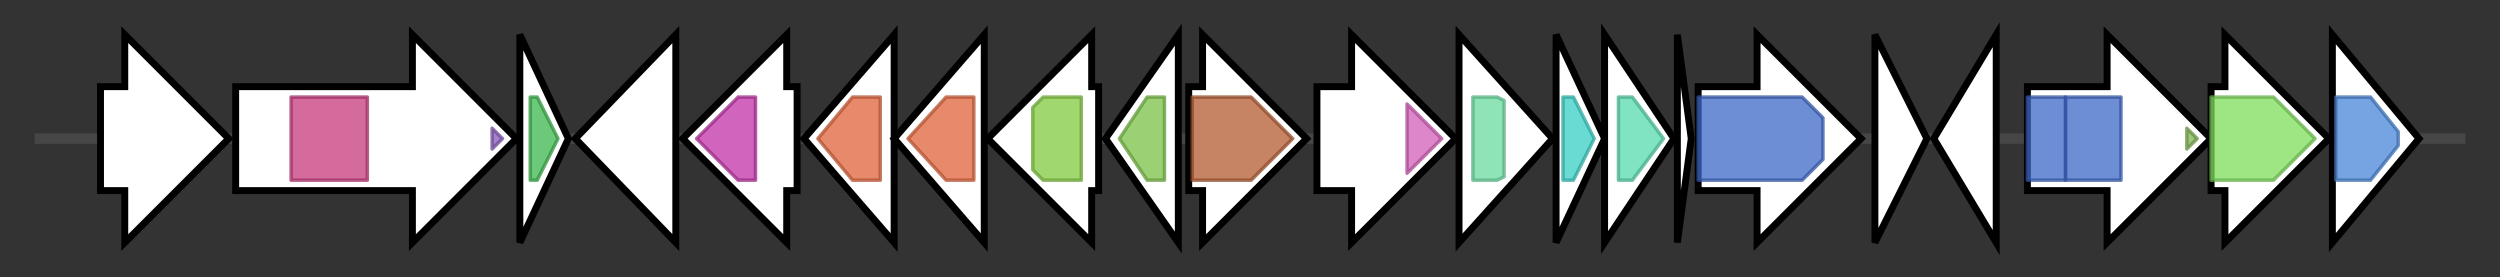 <svg version="1.1" baseProfile="full" xmlns="http://www.w3.org/2000/svg" width="721.367" height="80">
	<rect width="100%" height="100%" fill="#333333" stroke="none"/>
	<g>
		<line x1="10" y1="40.0" x2="711.367" y2="40.0" style="stroke:rgb(70,70,70); stroke-width:3 "/>
		<g>
			<title> (ctg6_440)</title>
			<polygon class=" (ctg6_440)" points="29,25 36,25 36,10 66,40 36,70 36,55 29,55" fill="rgb(255,255,255)" fill-opacity="1.0" stroke="rgb(0,0,0)" stroke-width="2"  />
		</g>
		<g>
			<title> (ctg6_441)</title>
			<polygon class=" (ctg6_441)" points="68,25 119,25 119,10 149,40 119,70 119,55 68,55" fill="rgb(255,255,255)" fill-opacity="1.0" stroke="rgb(0,0,0)" stroke-width="2"  />
			<g>
				<title>GSDH (PF07995)
"Glucose / Sorbosone dehydrogenase"</title>
				<rect class="PF07995" x="84" y="28" stroke-linejoin="round" width="22" height="24" fill="rgb(199,57,124)" stroke="rgb(159,45,99)" stroke-width="1" opacity="0.75" />
			</g>
			<g>
				<title>FlgD_ig (PF13860)
"FlgD Ig-like domain"</title>
				<polygon class="PF13860" points="142,37 145,40 142,43" stroke-linejoin="round" width="5" height="24" fill="rgb(135,90,185)" stroke="rgb(108,72,148)" stroke-width="1" opacity="0.75" />
			</g>
		</g>
		<g>
			<title> (ctg6_442)</title>
			<polygon class=" (ctg6_442)" points="150,10 164,40 150,70" fill="rgb(255,255,255)" fill-opacity="1.0" stroke="rgb(0,0,0)" stroke-width="2"  />
			<g>
				<title>HSDR_N_2 (PF13588)
"Type I restriction enzyme R protein N terminus (HSDR_N)"</title>
				<polygon class="PF13588" points="153,28 155,28 161,40 155,52 153,52" stroke-linejoin="round" width="10" height="24" fill="rgb(59,182,76)" stroke="rgb(47,145,60)" stroke-width="1" opacity="0.75" />
			</g>
		</g>
		<g>
			<title> (ctg6_443)</title>
			<polygon class=" (ctg6_443)" points="166,40 195,10 195,70" fill="rgb(255,255,255)" fill-opacity="1.0" stroke="rgb(0,0,0)" stroke-width="2"  />
		</g>
		<g>
			<title> (ctg6_444)</title>
			<polygon class=" (ctg6_444)" points="230,25 227,25 227,10 197,40 227,70 227,55 230,55" fill="rgb(255,255,255)" fill-opacity="1.0" stroke="rgb(0,0,0)" stroke-width="2"  />
			<g>
				<title>UxuA (PF03786)
"D-mannonate dehydratase (UxuA)"</title>
				<polygon class="PF03786" points="201,40 213,28 218,28 218,52 213,52" stroke-linejoin="round" width="20" height="24" fill="rgb(193,50,168)" stroke="rgb(154,39,134)" stroke-width="1" opacity="0.75" />
			</g>
		</g>
		<g>
			<title> (ctg6_445)</title>
			<polygon class=" (ctg6_445)" points="232,40 258,10 258,70" fill="rgb(255,255,255)" fill-opacity="1.0" stroke="rgb(0,0,0)" stroke-width="2"  />
			<g>
				<title>ABC2_membrane_6 (PF06182)
"ABC-2 family transporter protein"</title>
				<polygon class="PF06182" points="236,40 246,28 254,28 254,52 246,52" stroke-linejoin="round" width="22" height="24" fill="rgb(223,99,59)" stroke="rgb(178,79,47)" stroke-width="1" opacity="0.75" />
			</g>
		</g>
		<g>
			<title> (ctg6_446)</title>
			<polygon class=" (ctg6_446)" points="258,40 284,10 284,70" fill="rgb(255,255,255)" fill-opacity="1.0" stroke="rgb(0,0,0)" stroke-width="2"  />
			<g>
				<title>ABC2_membrane_6 (PF06182)
"ABC-2 family transporter protein"</title>
				<polygon class="PF06182" points="262,40 273,28 281,28 281,52 273,52" stroke-linejoin="round" width="23" height="24" fill="rgb(223,99,59)" stroke="rgb(178,79,47)" stroke-width="1" opacity="0.75" />
			</g>
		</g>
		<g>
			<title> (ctg6_447)</title>
			<polygon class=" (ctg6_447)" points="317,25 315,25 315,10 285,40 315,70 315,55 317,55" fill="rgb(255,255,255)" fill-opacity="1.0" stroke="rgb(0,0,0)" stroke-width="2"  />
			<g>
				<title>ABC_tran (PF00005)
"ABC transporter"</title>
				<polygon class="PF00005" points="298,31 301,28 312,28 312,52 301,52 298,49" stroke-linejoin="round" width="14" height="24" fill="rgb(129,201,63)" stroke="rgb(103,160,50)" stroke-width="1" opacity="0.75" />
			</g>
		</g>
		<g>
			<title> (ctg6_448)</title>
			<polygon class=" (ctg6_448)" points="319,40 340,10 340,70" fill="rgb(255,255,255)" fill-opacity="1.0" stroke="rgb(0,0,0)" stroke-width="2"  />
			<g>
				<title>Amidase_2 (PF01510)
"N-acetylmuramoyl-L-alanine amidase"</title>
				<polygon class="PF01510" points="323,40 331,28 336,28 336,52 331,52" stroke-linejoin="round" width="16" height="24" fill="rgb(122,192,71)" stroke="rgb(97,153,56)" stroke-width="1" opacity="0.75" />
			</g>
		</g>
		<g>
			<title> (ctg6_449)</title>
			<polygon class=" (ctg6_449)" points="343,25 347,25 347,10 377,40 347,70 347,55 343,55" fill="rgb(255,255,255)" fill-opacity="1.0" stroke="rgb(0,0,0)" stroke-width="2"  />
			<g>
				<title>SQS_PSY (PF00494)
"Squalene/phytoene synthase"</title>
				<polygon class="PF00494" points="344,28 361,28 373,40 373,40 361,52 344,52" stroke-linejoin="round" width="29" height="24" fill="rgb(178,91,49)" stroke="rgb(142,72,39)" stroke-width="1" opacity="0.75" />
			</g>
		</g>
		<g>
			<title> (ctg6_450)</title>
			<polygon class=" (ctg6_450)" points="380,25 390,25 390,10 420,40 390,70 390,55 380,55" fill="rgb(255,255,255)" fill-opacity="1.0" stroke="rgb(0,0,0)" stroke-width="2"  />
			<g>
				<title>Amidohydro_1 (PF01979)
"Amidohydrolase family"</title>
				<polygon class="PF01979" points="406,30 416,40 406,50" stroke-linejoin="round" width="11" height="24" fill="rgb(210,93,184)" stroke="rgb(168,74,147)" stroke-width="1" opacity="0.75" />
			</g>
		</g>
		<g>
			<title> (ctg6_451)</title>
			<polygon class=" (ctg6_451)" points="421,10 448,40 421,70" fill="rgb(255,255,255)" fill-opacity="1.0" stroke="rgb(0,0,0)" stroke-width="2"  />
			<g>
				<title>Methyltransf_11 (PF08241)
"Methyltransferase domain"</title>
				<polygon class="PF08241" points="425,28 432,28 434,29 434,51 432,52 425,52" stroke-linejoin="round" width="9" height="24" fill="rgb(106,219,159)" stroke="rgb(84,175,127)" stroke-width="1" opacity="0.75" />
			</g>
		</g>
		<g>
			<title> (ctg6_452)</title>
			<polygon class=" (ctg6_452)" points="449,10 463,40 449,70" fill="rgb(255,255,255)" fill-opacity="1.0" stroke="rgb(0,0,0)" stroke-width="2"  />
			<g>
				<title>PCuAC (PF04314)
"Copper chaperone PCu(A)C"</title>
				<polygon class="PF04314" points="451,28 454,28 460,40 454,52 451,52" stroke-linejoin="round" width="10" height="24" fill="rgb(55,206,196)" stroke="rgb(44,164,156)" stroke-width="1" opacity="0.75" />
			</g>
		</g>
		<g>
			<title> (ctg6_453)</title>
			<polygon class=" (ctg6_453)" points="463,10 483,40 463,70" fill="rgb(255,255,255)" fill-opacity="1.0" stroke="rgb(0,0,0)" stroke-width="2"  />
			<g>
				<title>SCO1-SenC (PF02630)
"SCO1/SenC"</title>
				<polygon class="PF02630" points="467,28 471,28 480,40 480,40 471,52 467,52" stroke-linejoin="round" width="13" height="24" fill="rgb(86,217,172)" stroke="rgb(68,173,137)" stroke-width="1" opacity="0.75" />
			</g>
		</g>
		<g>
			<title> (ctg6_454)</title>
			<polygon class=" (ctg6_454)" points="484,10 488,40 484,70" fill="rgb(255,255,255)" fill-opacity="1.0" stroke="rgb(0,0,0)" stroke-width="2"  />
		</g>
		<g>
			<title> (ctg6_455)</title>
			<polygon class=" (ctg6_455)" points="490,25 507,25 507,10 537,40 507,70 507,55 490,55" fill="rgb(255,255,255)" fill-opacity="1.0" stroke="rgb(0,0,0)" stroke-width="2"  />
			<g>
				<title>Sulfatase (PF00884)
"Sulfatase"</title>
				<polygon class="PF00884" points="490,28 520,28 526,34 526,46 520,52 490,52" stroke-linejoin="round" width="36" height="24" fill="rgb(61,103,198)" stroke="rgb(48,82,158)" stroke-width="1" opacity="0.75" />
			</g>
		</g>
		<g>
			<title> (ctg6_456)</title>
			<polygon class=" (ctg6_456)" points="541,10 556,40 541,70" fill="rgb(255,255,255)" fill-opacity="1.0" stroke="rgb(0,0,0)" stroke-width="2"  />
		</g>
		<g>
			<title> (ctg6_457)</title>
			<polygon class=" (ctg6_457)" points="558,40 576,10 576,70" fill="rgb(255,255,255)" fill-opacity="1.0" stroke="rgb(0,0,0)" stroke-width="2"  />
		</g>
		<g>
			<title> (ctg6_458)</title>
			<polygon class=" (ctg6_458)" points="585,25 608,25 608,10 638,40 608,70 608,55 585,55" fill="rgb(255,255,255)" fill-opacity="1.0" stroke="rgb(0,0,0)" stroke-width="2"  />
			<g>
				<title>Sulfatase (PF00884)
"Sulfatase"</title>
				<rect class="PF00884" x="585" y="28" stroke-linejoin="round" width="11" height="24" fill="rgb(61,103,198)" stroke="rgb(48,82,158)" stroke-width="1" opacity="0.75" />
			</g>
			<g>
				<title>Sulfatase (PF00884)
"Sulfatase"</title>
				<rect class="PF00884" x="596" y="28" stroke-linejoin="round" width="16" height="24" fill="rgb(61,103,198)" stroke="rgb(48,82,158)" stroke-width="1" opacity="0.75" />
			</g>
			<g>
				<title>CHB_HEX_C_1 (PF13290)
"Chitobiase/beta-hexosaminidase C-terminal domain"</title>
				<polygon class="PF13290" points="631,37 634,40 631,43" stroke-linejoin="round" width="6" height="24" fill="rgb(126,178,80)" stroke="rgb(100,142,64)" stroke-width="1" opacity="0.75" />
			</g>
		</g>
		<g>
			<title> (ctg6_459)</title>
			<polygon class=" (ctg6_459)" points="638,25 642,25 642,10 672,40 642,70 642,55 638,55" fill="rgb(255,255,255)" fill-opacity="1.0" stroke="rgb(0,0,0)" stroke-width="2"  />
			<g>
				<title>Ldh_2 (PF02615)
"Malate/L-lactate dehydrogenase"</title>
				<polygon class="PF02615" points="638,28 656,28 668,40 656,52 638,52" stroke-linejoin="round" width="33" height="24" fill="rgb(125,220,90)" stroke="rgb(100,176,72)" stroke-width="1" opacity="0.75" />
			</g>
		</g>
		<g>
			<title> (ctg6_460)</title>
			<polygon class=" (ctg6_460)" points="673,10 698,40 673,70" fill="rgb(255,255,255)" fill-opacity="1.0" stroke="rgb(0,0,0)" stroke-width="2"  />
			<g>
				<title>PhyH (PF05721)
"Phytanoyl-CoA dioxygenase (PhyH)"</title>
				<polygon class="PF05721" points="674,28 684,28 692,38 692,42 684,52 674,52" stroke-linejoin="round" width="18" height="24" fill="rgb(72,132,214)" stroke="rgb(57,105,171)" stroke-width="1" opacity="0.75" />
			</g>
		</g>
	</g>
</svg>
